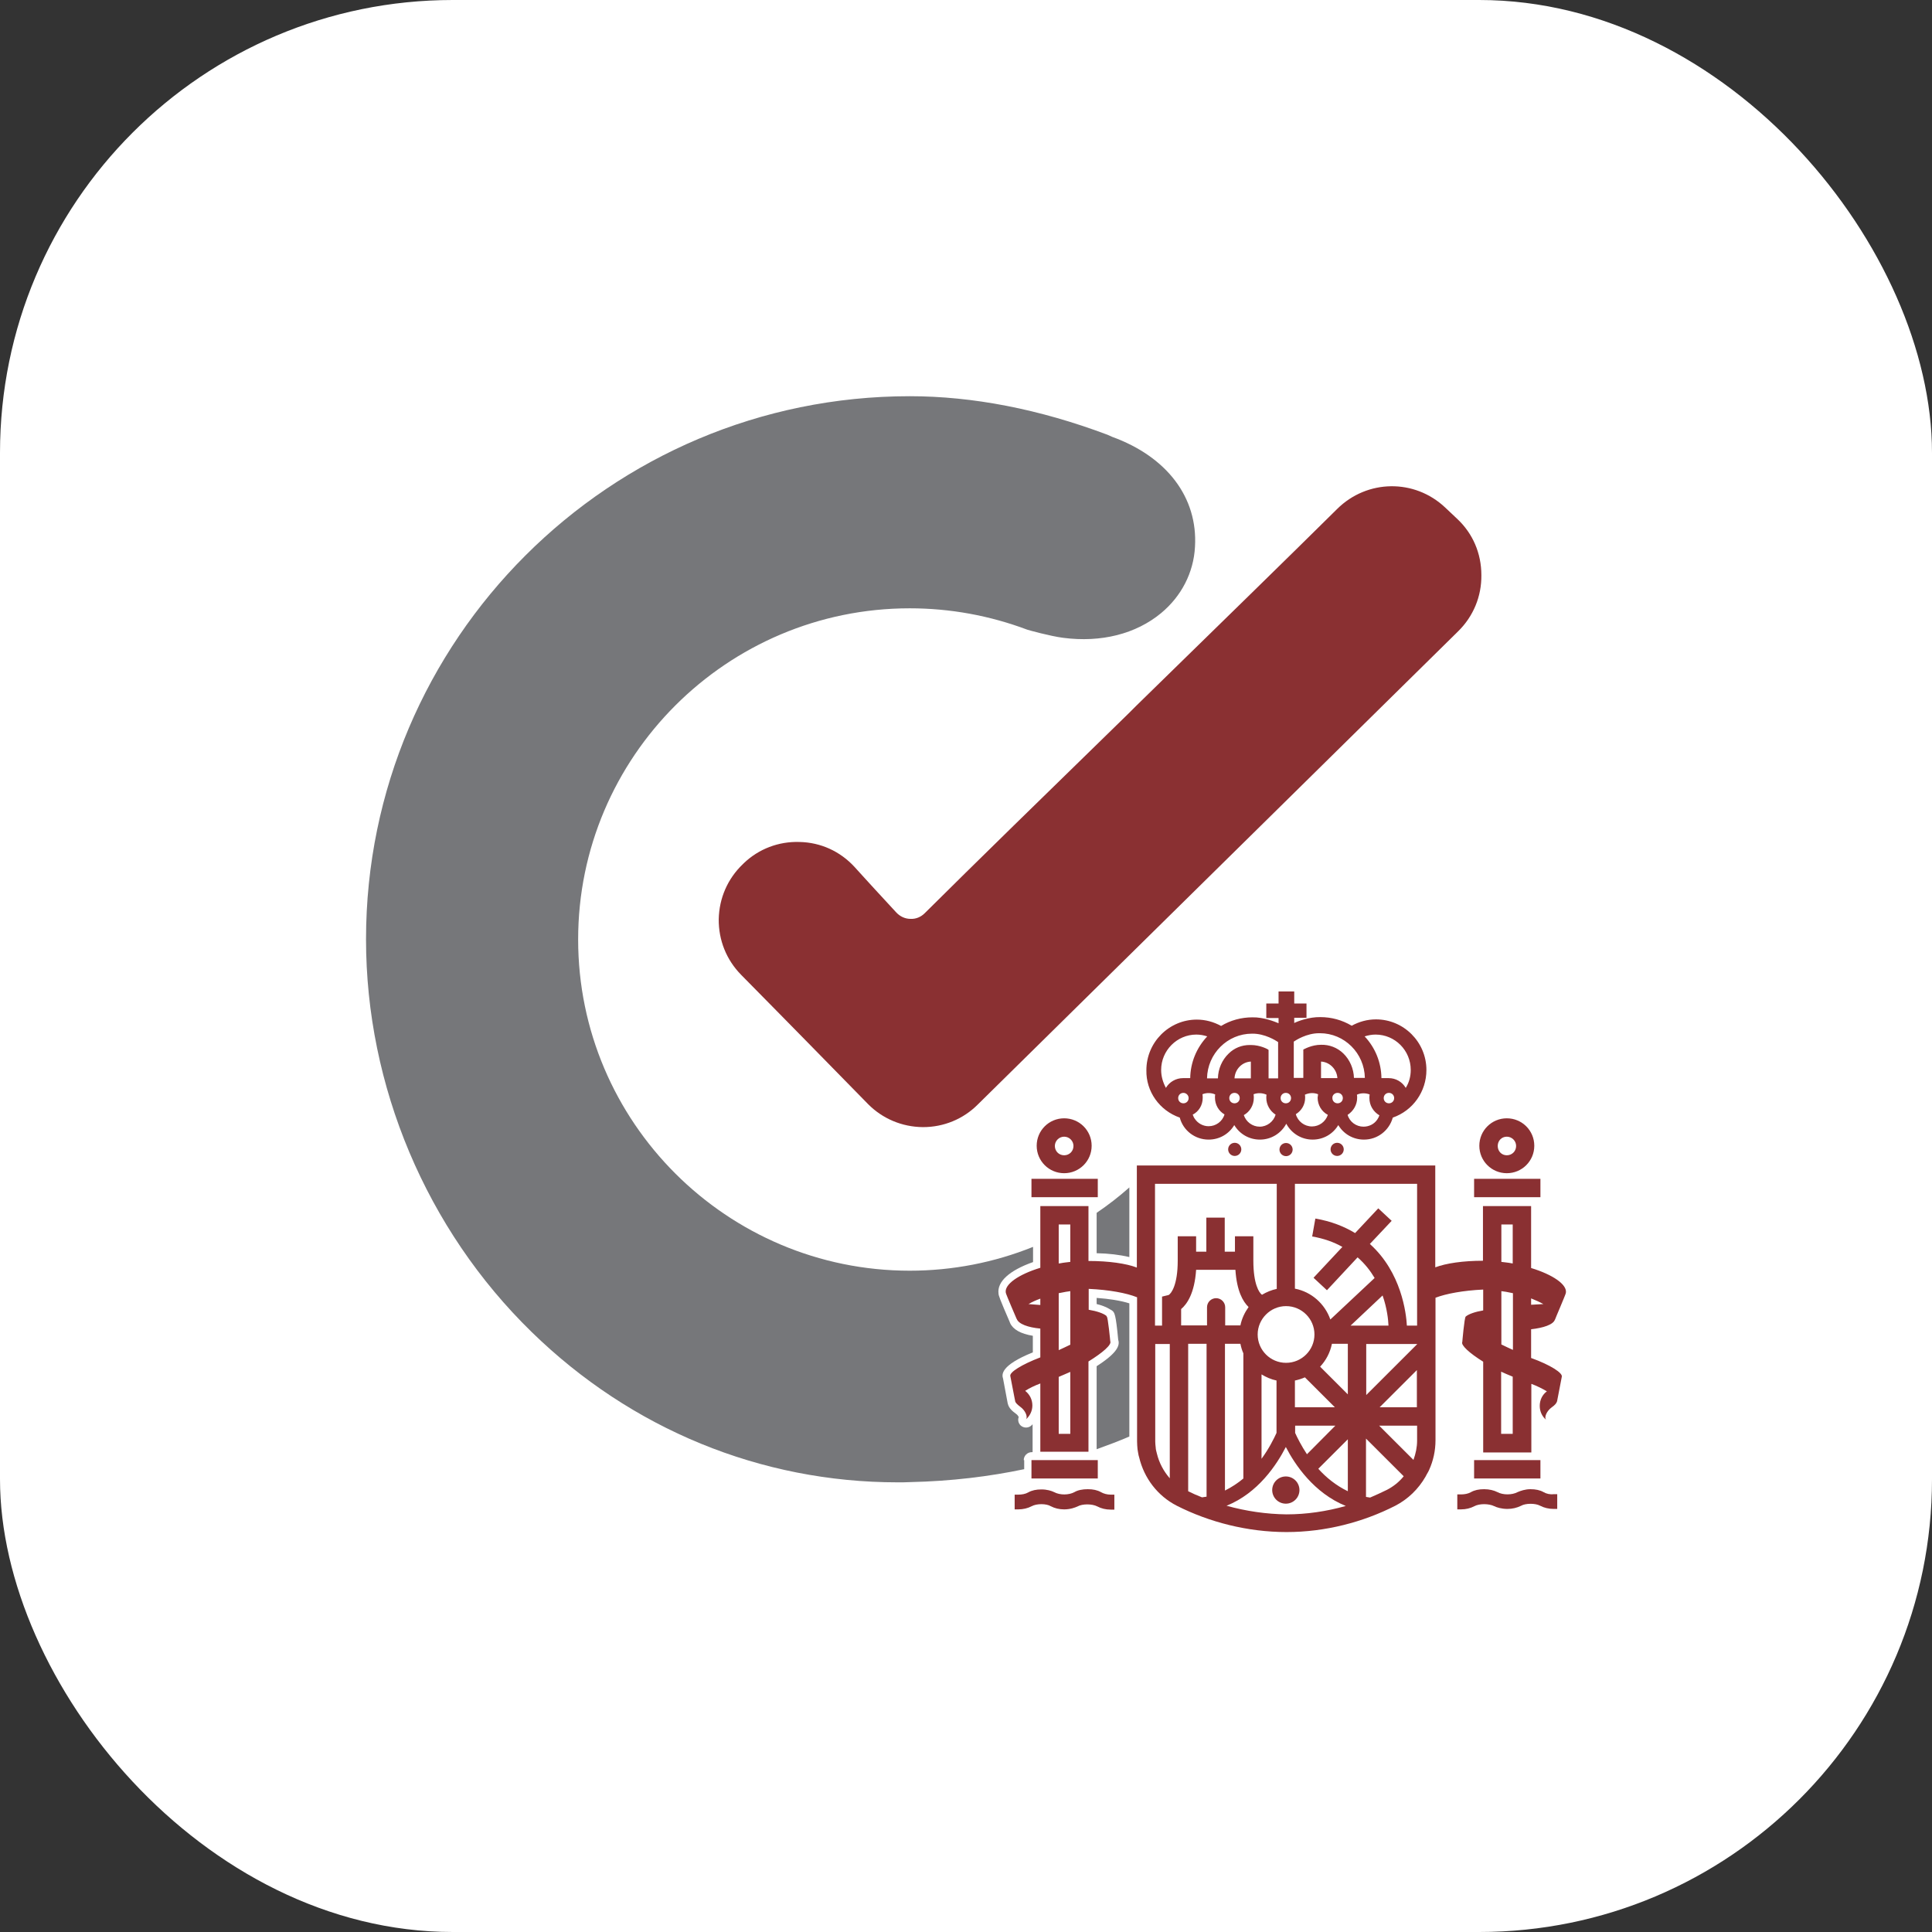 <svg width="512" height="512" viewBox="0 0 512 512" fill="none" xmlns="http://www.w3.org/2000/svg">
<rect x="0" y="0" width="512" height="512" fill="#333333" stroke="none"/>
<rect width="512" height="512" rx="120" fill="white"/>
<path d="M386.199 137.527L383.01 134.521C374.884 126.826 362.305 127.007 354.36 134.882C348.161 141.014 340.457 148.588 331.971 156.884C322.401 166.262 311.868 176.542 301.215 186.942L299.048 189.106C276.538 211.049 258.302 228.843 245.061 242.008C244.037 243.03 242.713 243.571 241.329 243.511C239.884 243.511 238.56 242.91 237.537 241.828C235.31 239.423 233.625 237.56 231.88 235.696C230.194 233.833 228.509 232.029 226.402 229.685C222.611 225.597 217.495 223.252 211.897 223.132C206.3 222.952 201.064 224.996 197.152 228.723L196.851 229.023C192.818 232.871 190.591 238.041 190.471 243.571C190.411 249.162 192.517 254.392 196.429 258.36C203.291 265.273 208.467 270.624 213.643 275.854C218.638 280.963 223.634 286.073 230.014 292.566C233.866 296.473 239.042 298.637 244.519 298.698C244.579 298.698 244.639 298.698 244.639 298.698C250.056 298.698 255.232 296.594 259.084 292.746L386.44 167.284C390.473 163.317 392.639 158.027 392.579 152.436C392.579 146.605 390.292 141.374 386.199 137.527Z" fill="#8A3032"/>
<path d="M299.289 345.403C297.002 344.682 293.993 344.201 290.622 343.96V345.584C291.886 345.884 293.21 346.365 294.233 347.026C294.354 347.086 294.534 347.207 294.655 347.267C295.377 347.808 295.678 348.108 296.34 355.082C296.821 356.525 296.159 358.508 290.622 362.055V384.058C293.632 382.976 296.521 381.894 299.289 380.691V345.403Z" fill="#76777A"/>
<path d="M271.302 386.943C271.302 385.801 272.265 384.839 273.409 384.839H273.649V377.445C273.529 377.565 273.409 377.685 273.288 377.806C272.446 378.527 271.242 378.467 270.459 377.746C269.858 377.144 269.677 376.243 269.978 375.521C269.858 375.281 269.617 374.92 269.256 374.68C268.353 374.018 267.39 373.237 267.089 372.035C267.089 371.974 267.029 371.854 267.029 371.794L265.825 365.362C265.464 364.28 265.103 361.875 273.71 358.388V354C270.459 353.459 268.473 352.317 267.691 350.633C267.631 350.573 267.631 350.513 267.631 350.453C264.982 344.321 264.621 343.299 264.621 342.818C264.2 339.692 267.45 336.686 273.77 334.462V330.434C263.478 334.582 252.403 336.747 241.088 336.747C192.637 336.747 153.215 297.371 153.215 248.977C153.215 200.584 192.637 161.208 241.088 161.208C251.801 161.208 262.274 163.132 272.205 166.859C272.506 166.979 278.404 168.603 281.715 169.023C291.826 170.346 301.035 168.001 307.715 162.471C313.072 158.022 316.322 151.77 316.683 144.917C317.466 131.872 309.28 121.051 294.715 115.761L293.511 115.22C275.455 108.427 257.82 105 241.088 105C161.641 105 97 169.564 97 248.917C97 287.872 113.01 325.805 140.876 352.978C167.299 378.768 201.666 392.835 237.898 392.835C238.982 392.835 240.065 392.835 241.148 392.774C252.163 392.534 262.274 391.272 271.422 389.348V386.943H271.302Z" fill="#76777A"/>
<path d="M299.289 333.136V314.68C296.521 317.145 293.632 319.369 290.622 321.413V332.114C293.812 332.174 296.761 332.535 299.289 333.136Z" fill="#76777A"/>
<path d="M291.766 395.434C290.803 394.893 289.659 394.652 288.275 394.652C286.891 394.652 285.627 394.893 284.724 395.434C283.279 396.215 280.932 396.275 279.367 395.434C278.645 395.073 277.441 394.712 275.997 394.712C274.612 394.712 273.469 394.953 272.506 395.494C271.784 395.915 270.821 396.095 269.858 396.095H268.895V400.002H269.858C271.122 400.002 272.385 399.702 273.409 399.161C274.733 398.439 277.261 398.439 278.464 399.161C279.488 399.702 280.691 400.002 282.015 400.002C283.64 400.002 284.904 399.521 285.566 399.221C286.83 398.5 289.418 398.5 290.803 399.221C291.826 399.762 293.03 400.063 294.354 400.063H295.317V396.095H294.354C293.451 396.095 292.488 395.854 291.766 395.434Z" fill="#8A3032"/>
<path d="M409.071 395.434C408.108 394.893 406.964 394.652 405.58 394.652C404.195 394.652 402.992 395.073 402.149 395.434C400.705 396.215 398.297 396.215 396.853 395.434C395.89 394.953 394.686 394.652 393.302 394.652C391.917 394.652 390.774 394.893 389.811 395.434C389.088 395.854 388.125 396.035 387.162 396.035H386.199V400.002H387.162C388.487 400.002 389.69 399.702 390.714 399.161C392.038 398.439 394.565 398.439 396.01 399.161C396.612 399.461 397.876 399.882 399.501 399.882C400.765 399.882 402.029 399.582 403.112 399.041C404.256 398.379 406.844 398.319 408.168 399.041C409.191 399.582 410.455 399.882 411.719 399.882H412.682V395.975H411.719C410.756 396.095 409.793 395.854 409.071 395.434Z" fill="#8A3032"/>
<path d="M414.969 342.649C415.39 340.424 411.478 337.779 405.76 336.036V319.624H393.001V334.112C387.764 334.112 383.25 334.773 380.361 335.856V308.864H340.758H301.275V335.916C298.447 334.834 293.812 334.172 288.516 334.172H288.455V319.624H275.696V335.976C269.978 337.719 266.126 340.364 266.547 342.589C266.547 342.889 269.436 349.562 269.436 349.562V349.502C269.918 350.884 272.446 351.786 275.696 352.087V359.722C270.821 361.585 267.39 363.689 267.751 364.711L269.015 371.264C269.075 371.745 269.617 372.226 270.399 372.827C271.663 373.728 272.446 375.412 271.904 376.133C272.927 375.231 273.589 373.909 273.589 372.466C273.589 370.903 272.867 369.52 271.723 368.619V368.559C272.867 367.837 274.251 367.176 275.696 366.635V384.73H288.455V360.804C292.247 358.459 294.655 356.355 294.233 355.453C294.233 355.453 293.632 349.021 293.27 348.72L293.331 348.841C293.331 348.961 293.331 349.021 293.27 349.141C293.27 349.021 293.27 348.901 293.27 348.841L293.21 348.72C292.428 348.059 290.682 347.458 288.516 347.097V341.567H288.576C293.872 341.807 298.507 342.649 301.336 343.791V354.491V381.724V381.784C301.336 381.844 301.336 381.904 301.336 381.964C301.336 382.686 301.396 383.407 301.456 384.068C301.516 384.429 301.576 384.79 301.637 385.15C301.697 385.511 301.757 385.812 301.877 386.172C303.201 391.763 306.813 396.452 311.868 399.037C320.415 403.366 330.587 406.011 340.939 406.011C351.291 406.011 361.282 403.366 369.768 399.037C373.139 397.294 375.908 394.589 377.773 391.342C378.014 390.922 378.195 390.501 378.435 390.14C378.556 389.96 378.616 389.779 378.736 389.539C379.82 387.134 380.422 384.489 380.422 381.664V354.491V343.911C383.25 342.829 387.825 341.987 393.061 341.747V347.278C390.894 347.638 389.209 348.239 388.427 348.901L388.366 349.021C388.306 349.081 388.306 349.201 388.306 349.321C388.306 349.201 388.306 349.141 388.366 349.021L388.427 348.901C388.065 349.201 387.524 355.634 387.524 355.634C387.102 356.475 389.39 358.579 393.061 360.864V384.91H405.821V366.755H405.881C407.325 367.296 408.77 368.017 409.974 368.739H409.913C408.71 369.641 408.048 371.023 408.048 372.586C408.048 374.089 408.71 375.412 409.733 376.253C409.131 375.532 409.974 373.849 411.237 372.947C412.02 372.406 412.501 371.865 412.622 371.384C412.622 371.384 412.622 371.384 412.622 371.444L413.886 364.891C414.247 363.869 410.816 361.705 405.821 359.902H405.76V352.267C408.95 351.906 411.659 351.065 412.08 349.682V349.742C412.08 349.622 414.969 342.949 414.969 342.649ZM269.135 370.843C269.075 370.963 269.075 371.083 269.015 371.204C269.015 371.083 269.075 371.023 269.135 370.843ZM270.881 369.22C271.061 369.1 271.182 368.979 271.362 368.919C271.182 369.039 271.001 369.1 270.881 369.22ZM280.571 324.494H283.64V334.413C282.798 334.533 281.895 334.593 281.052 334.773C280.872 334.773 280.752 334.834 280.571 334.834V324.494ZM272.566 345.594C273.469 345.053 274.552 344.572 275.696 344.152V345.835L272.566 345.594ZM280.571 379.981V364.891C281.715 364.411 282.798 363.93 283.64 363.569V379.981H280.571ZM283.64 356.355C283.159 356.595 282.677 356.836 282.136 357.076C281.594 357.317 281.052 357.557 280.571 357.798V342.709C281.173 342.588 281.775 342.468 282.437 342.348C282.858 342.288 283.219 342.228 283.64 342.168V356.355ZM374.583 386.894L365.495 377.816H375.546V381.784C375.546 383.527 375.185 385.211 374.583 386.894ZM349.365 389.238L357.189 381.423V395.19C354.06 393.687 351.411 391.523 349.365 389.238ZM314.878 395.19V356.115H319.753V396.633C319.332 396.693 318.97 396.753 318.549 396.813C317.285 396.332 316.081 395.791 314.878 395.19ZM316.984 336.517H327.397C327.758 342.108 329.383 344.933 330.887 346.376C329.864 347.819 329.082 349.442 328.721 351.245H324.688V346.436C324.688 345.113 323.605 344.031 322.281 344.031C320.957 344.031 319.873 345.113 319.873 346.436V351.245H313.012V346.917C314.517 345.654 316.563 342.829 316.984 336.517ZM340.818 346.135C344.971 346.135 348.342 349.502 348.342 353.65C348.342 357.798 344.971 361.164 340.818 361.164C336.665 361.164 333.295 357.798 333.295 353.65C333.295 349.562 336.665 346.135 340.818 346.135ZM367.963 351.305H357.912L366.398 343.31C367.602 346.736 367.903 349.802 367.963 351.305ZM352.976 356.115H357.189V369.52L349.846 362.186C351.411 360.503 352.495 358.459 352.976 356.115ZM343.166 365.853C344.069 365.673 344.971 365.372 345.814 365.012L353.759 372.947H343.166V365.853V365.853ZM324.628 356.115H328.721C328.901 357.016 329.142 357.858 329.503 358.639V391.823C328.059 393.026 326.434 394.108 324.628 395.01V356.115ZM334.318 364.23C335.522 364.952 336.846 365.553 338.291 365.853V379.74C337.568 381.303 336.304 383.888 334.318 386.593V364.23ZM343.166 377.816H353.879L346.356 385.391C344.851 383.107 343.828 381.063 343.226 379.74V377.816H343.166ZM365.616 372.947L375.486 363.088V372.947H365.616ZM362.065 369.701V356.175H375.546V356.235L362.065 369.701ZM375.546 351.305H372.838C372.657 347.999 371.394 337.178 363.028 329.664L368.805 323.532L365.254 320.225L359.115 326.778C356.226 325.035 352.796 323.652 348.583 322.931L347.74 327.68C350.87 328.221 353.518 329.183 355.745 330.445L348.101 338.621L351.652 341.927L359.777 333.21C361.703 334.894 363.148 336.757 364.291 338.681L352.555 349.682C351.11 345.534 347.559 342.348 343.166 341.506V313.733H375.546V351.305ZM338.351 313.733V341.567C336.966 341.867 335.642 342.408 334.439 343.13C333.656 342.589 332.151 340.244 332.151 334.112V331.708V327.62H327.276V331.708H324.568V322.69H319.693V331.708H316.984V327.62H312.109V331.708V334.112C312.109 340.484 310.424 342.769 309.702 343.19L307.956 343.61V351.305H306.09V313.733H338.351V313.733ZM306.572 385.15C306.512 384.91 306.451 384.67 306.391 384.429C306.331 384.129 306.271 383.888 306.271 383.588C306.211 383.046 306.151 382.505 306.151 382.024C306.151 381.904 306.151 381.784 306.151 381.664V356.175H310.003V391.763C308.377 389.9 307.174 387.675 306.572 385.15ZM325.049 399.037C333.415 395.671 338.351 388.156 340.758 383.467C343.166 388.156 348.221 395.671 356.648 399.097C351.532 400.54 346.235 401.322 340.939 401.322C335.642 401.262 330.225 400.48 325.049 399.037ZM367.542 394.829C366.097 395.551 364.592 396.212 363.088 396.873C362.727 396.813 362.365 396.753 362.004 396.693V381.243L371.995 391.222C370.792 392.725 369.287 393.927 367.542 394.829ZM400.885 324.494V334.834C400.765 334.834 400.645 334.773 400.524 334.773C399.621 334.593 398.719 334.533 397.876 334.413V324.494H400.885V324.494ZM400.885 379.981H397.816V363.509C398.598 363.869 399.682 364.35 400.885 364.831V379.981ZM399.501 357.076C398.959 356.836 398.418 356.535 397.876 356.295V342.168C398.297 342.228 398.719 342.288 399.14 342.348C399.742 342.468 400.344 342.588 400.945 342.709V357.738C400.464 357.497 399.982 357.317 399.501 357.076ZM405.76 344.091C406.964 344.572 408.048 345.053 409.011 345.594L405.76 345.775V344.091Z" fill="#8A3032"/>
<path d="M325.471 304.595C325.471 305.557 326.253 306.339 327.216 306.339C328.179 306.339 328.961 305.557 328.961 304.595C328.961 303.633 328.179 302.852 327.216 302.852C326.253 302.852 325.471 303.633 325.471 304.595Z" fill="#8A3032"/>
<path d="M354.36 302.852C353.397 302.852 352.615 303.633 352.615 304.595C352.615 305.557 353.397 306.339 354.36 306.339C355.323 306.339 356.106 305.557 356.106 304.595C356.106 303.633 355.323 302.852 354.36 302.852Z" fill="#8A3032"/>
<path d="M339.073 304.648C339.073 305.61 339.855 306.392 340.818 306.392C341.781 306.392 342.564 305.61 342.564 304.648C342.564 303.687 341.781 302.905 340.818 302.905C339.855 302.905 339.073 303.687 339.073 304.648Z" fill="#8A3032"/>
<path d="M312.651 296.175C313.554 299.602 316.683 302.007 320.295 302.007C323.123 302.007 325.651 300.564 327.096 298.159C328.54 300.564 331.068 302.007 333.897 302.007C336.846 302.007 339.494 300.384 340.879 297.799C342.263 300.384 344.911 302.007 347.86 302.007C350.689 302.007 353.217 300.564 354.661 298.159C356.106 300.564 358.634 302.007 361.463 302.007C365.074 302.007 368.143 299.602 369.106 296.175C374.463 294.312 378.014 289.262 378.014 283.551C378.014 276.157 371.995 270.145 364.652 270.145C362.365 270.145 360.199 270.746 358.212 271.828C355.685 270.326 352.856 269.544 349.907 269.544C346.957 269.484 343.948 270.626 342.985 271.107V269.724H346.235V265.937H342.985V262.751H338.832V265.937H335.582V269.785H338.832V271.167C337.809 270.746 334.86 269.544 331.911 269.604C328.961 269.604 326.072 270.386 323.605 271.889C321.619 270.807 319.452 270.205 317.165 270.205C309.822 270.205 303.803 276.217 303.803 283.611C303.683 289.262 307.294 294.312 312.651 296.175ZM369.467 291.005C369.467 291.787 368.866 292.388 368.083 292.388C367.301 292.388 366.699 291.787 366.699 291.005C366.699 290.224 367.301 289.623 368.083 289.623C368.866 289.623 369.467 290.224 369.467 291.005ZM359.657 290.945C359.657 290.645 359.657 290.344 359.597 290.104C360.62 289.623 361.944 289.623 362.967 290.044C362.907 290.404 362.907 290.705 362.907 291.005C362.907 292.929 363.93 294.612 365.555 295.574C365.435 295.935 365.254 296.296 365.014 296.656C364.231 297.859 362.847 298.58 361.342 298.58C359.416 298.58 357.671 297.318 357.129 295.454C358.694 294.432 359.657 292.749 359.657 290.945ZM361.643 274.654C362.606 274.353 363.569 274.173 364.532 274.173C369.708 274.173 373.861 278.381 373.861 283.551C373.861 285.234 373.44 286.857 372.537 288.3C371.574 286.677 369.889 285.715 368.023 285.715H366.097C366.037 281.567 364.472 277.66 361.643 274.654ZM354.481 289.623C355.263 289.623 355.865 290.224 355.865 291.005C355.865 291.787 355.263 292.388 354.481 292.388C353.698 292.388 353.097 291.787 353.097 291.005C353.036 290.224 353.698 289.623 354.481 289.623ZM358.814 285.715C358.754 283.25 357.731 280.846 355.986 279.163C354.36 277.6 352.254 276.818 350.087 276.878C347.559 276.878 345.573 278.081 345.513 278.081L345.393 278.141V285.655H342.865V276.037C343.406 275.676 346.235 273.812 349.606 273.812C349.666 273.812 349.726 273.812 349.786 273.812C356.286 273.812 361.583 279.102 361.703 285.655H358.814V285.715ZM345.874 290.945C345.874 290.645 345.874 290.404 345.814 290.104C346.897 289.623 348.101 289.503 349.305 289.983C349.245 290.284 349.245 290.585 349.184 290.885C349.184 292.809 350.208 294.552 351.893 295.454C351.291 297.257 349.606 298.52 347.68 298.52C345.694 298.52 343.948 297.197 343.406 295.274C344.971 294.312 345.874 292.689 345.874 290.945ZM354.421 285.715H350.087V281.327C352.434 281.447 354.3 283.431 354.421 285.715ZM339.374 291.005C339.374 290.224 339.976 289.623 340.758 289.623C341.541 289.623 342.142 290.224 342.142 291.005C342.142 291.787 341.541 292.388 340.758 292.388C339.976 292.388 339.374 291.787 339.374 291.005ZM328.54 291.005C328.54 291.787 327.938 292.388 327.156 292.388C326.373 292.388 325.772 291.787 325.772 291.005C325.772 290.224 326.373 289.623 327.156 289.623C327.938 289.623 328.54 290.224 328.54 291.005ZM318.73 290.945C318.73 290.645 318.73 290.344 318.669 289.983C319.693 289.563 321.017 289.563 322.04 290.044C321.98 290.284 321.98 290.585 321.98 290.885C321.98 292.749 322.943 294.432 324.508 295.334C323.966 297.197 322.221 298.46 320.295 298.46C318.85 298.46 317.466 297.738 316.623 296.476C316.382 296.175 316.262 295.815 316.081 295.394C317.706 294.552 318.73 292.869 318.73 290.945ZM336.064 278.141C336.003 278.081 334.017 276.938 331.489 276.938C331.369 276.938 331.309 276.938 331.188 276.938C329.082 276.938 327.096 277.72 325.591 279.223C323.846 280.906 322.822 283.25 322.762 285.775H319.873C319.994 279.223 325.29 273.933 331.79 273.933C335.221 273.872 338.17 275.796 338.712 276.157V285.775H336.184V278.261L336.064 278.141ZM331.489 281.327V285.775H327.156C327.276 283.371 329.142 281.447 331.489 281.327ZM332.272 290.945C332.272 290.645 332.272 290.344 332.212 289.983C333.355 289.563 334.559 289.623 335.642 290.104C335.582 290.404 335.582 290.705 335.582 290.945C335.582 292.749 336.545 294.432 338.05 295.394C337.508 297.257 335.763 298.58 333.837 298.58C331.911 298.58 330.225 297.318 329.624 295.514C331.249 294.612 332.272 292.869 332.272 290.945ZM307.715 283.551C307.715 278.381 311.928 274.173 317.044 274.173C318.007 274.173 319.031 274.353 319.933 274.654C317.105 277.66 315.48 281.567 315.419 285.715H313.493C311.628 285.715 309.882 286.737 308.979 288.3C308.197 286.857 307.715 285.234 307.715 283.551ZM314.998 291.005C314.998 291.787 314.396 292.388 313.614 292.388C312.831 292.388 312.229 291.787 312.229 291.005C312.229 290.224 312.831 289.623 313.614 289.623C314.336 289.623 314.998 290.224 314.998 291.005Z" fill="#8A3032"/>
<path d="M290.923 312.4H273.349V317.269H290.923V312.4Z" fill="#8A3032"/>
<path d="M290.923 386.943H273.349V391.813H290.923V386.943Z" fill="#8A3032"/>
<path d="M282.015 310.911C286.048 310.911 289.298 307.665 289.298 303.637C289.298 299.609 286.048 296.363 282.015 296.363C277.983 296.363 274.733 299.609 274.733 303.637C274.733 307.665 277.983 310.911 282.015 310.911ZM282.015 301.232C283.34 301.232 284.483 302.314 284.483 303.697C284.483 305.08 283.4 306.162 282.015 306.162C280.631 306.162 279.548 305.08 279.548 303.697C279.548 302.314 280.691 301.232 282.015 301.232Z" fill="#8A3032"/>
<path d="M408.228 312.4H390.653V317.269H408.228V312.4Z" fill="#8A3032"/>
<path d="M408.228 386.943H390.653V391.813H408.228V386.943Z" fill="#8A3032"/>
<path d="M399.32 310.911C403.353 310.911 406.603 307.665 406.603 303.637C406.603 299.609 403.353 296.363 399.32 296.363C395.288 296.363 392.038 299.609 392.038 303.637C392.038 307.665 395.288 310.911 399.32 310.911ZM399.32 301.232C400.644 301.232 401.788 302.314 401.788 303.697C401.788 305.08 400.705 306.162 399.32 306.162C397.936 306.162 396.913 305.08 396.913 303.697C396.913 302.314 397.936 301.232 399.32 301.232Z" fill="#8A3032"/>
<path d="M340.758 398.489C342.753 398.489 344.369 396.874 344.369 394.882C344.369 392.89 342.753 391.275 340.758 391.275C338.764 391.275 337.147 392.89 337.147 394.882C337.147 396.874 338.764 398.489 340.758 398.489Z" fill="#8A3032"/>
</svg>
